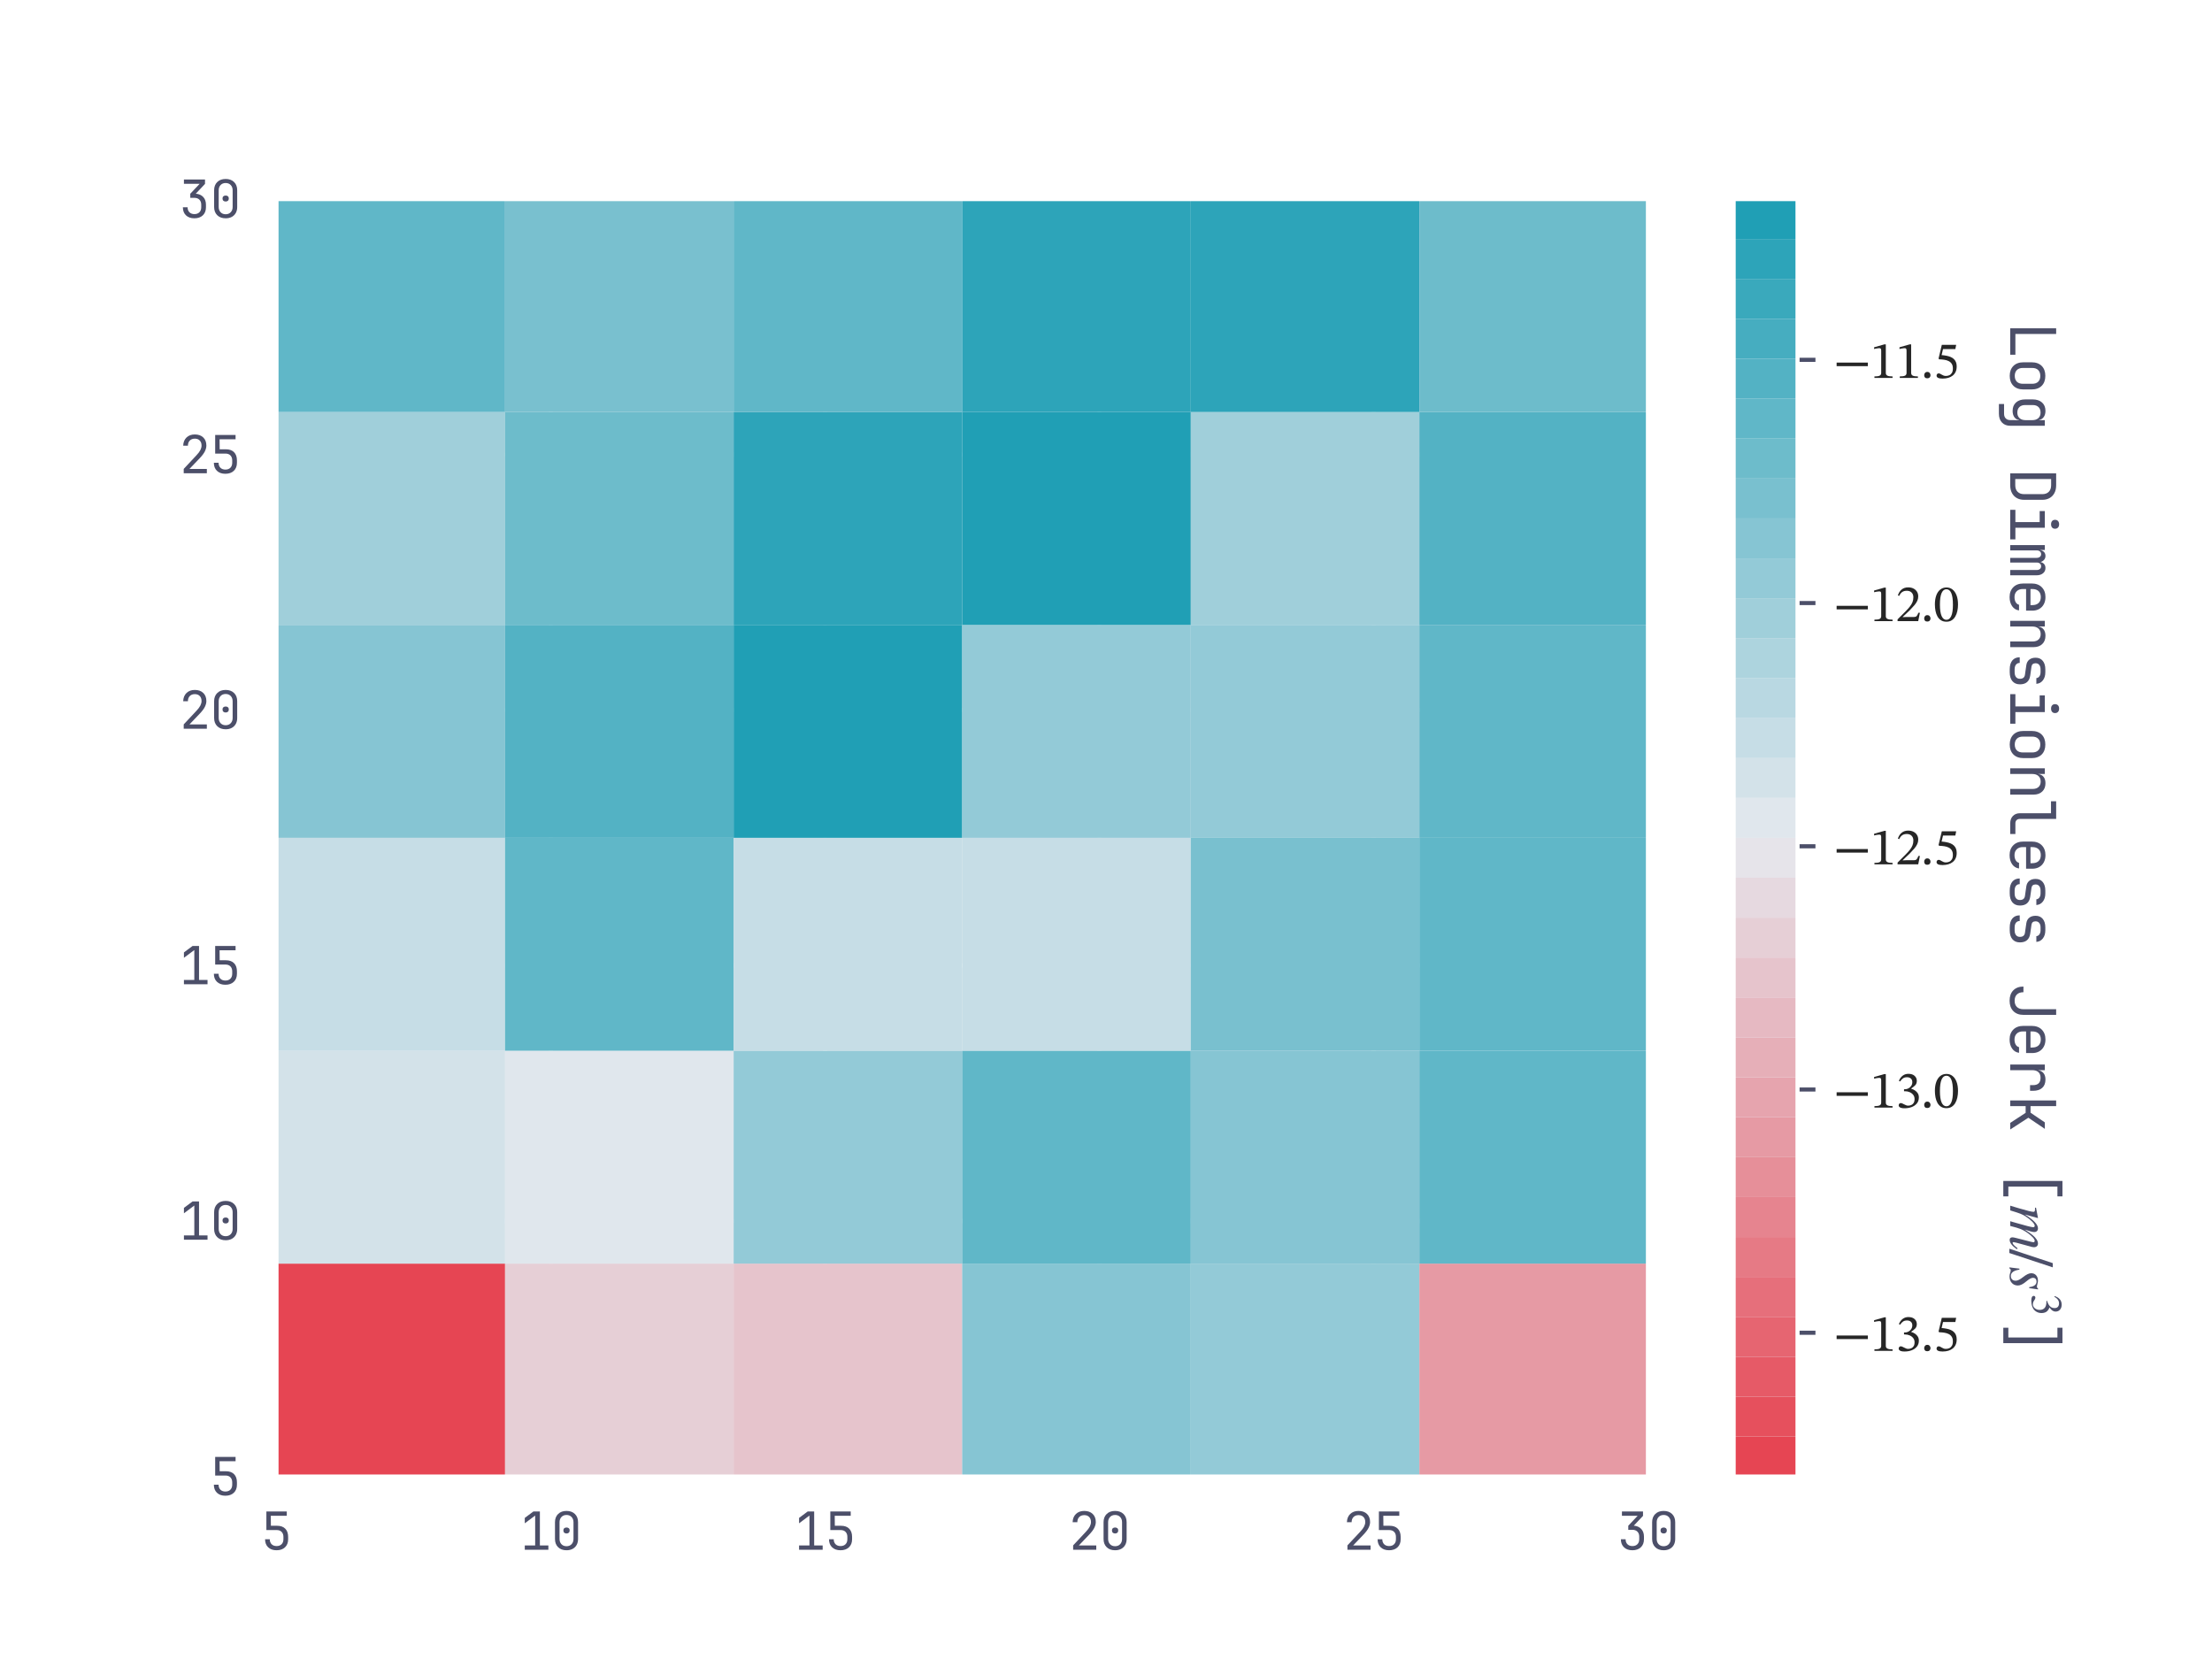 <?xml version="1.0" encoding="utf-8" standalone="no"?>
<!DOCTYPE svg PUBLIC "-//W3C//DTD SVG 1.1//EN"
  "http://www.w3.org/Graphics/SVG/1.1/DTD/svg11.dtd">
<svg xmlns:xlink="http://www.w3.org/1999/xlink" width="432pt" height="324pt" viewBox="0 0 432 324" xmlns="http://www.w3.org/2000/svg" version="1.1">
 <defs>
  <style type="text/css">*{stroke-linejoin: round; stroke-linecap: butt}</style>
 </defs>
 <g id="figure_1">
  <g id="patch_1">
   <path d="M 0 324
L 432 324
L 432 0
L 0 0
z
" style="fill: #ffffff"/>
  </g>
  <g id="axes_1">
   <g id="patch_2">
    <path d="M 54 288.36
L 321.84 288.36
L 321.84 38.88
L 54 38.88
z
" style="fill: #eff1f5"/>
   </g>
   <g id="matplotlib.axis_1">
    <g id="xtick_1">
     <g id="line2d_1">
      <path d="M 54 288.36
L 54 38.88
" clip-path="url(#pc0e51de8b7)" style="fill: none; stroke: #ffffff; stroke-width: 0.8; stroke-linecap: round"/>
     </g>
     <g id="text_1">
      <!-- 5 -->
      <g style="fill: #4c4f69" transform="translate(51 302.66) scale(0.1 -0.1)">
       <defs>
        <path id="JetBrainsMonoNFM-Regular-35" d="M 1882 -64
Q 1235 -64 857 297
Q 480 659 480 1280
L 1056 1280
Q 1056 896 1280 672
Q 1504 448 1888 448
Q 2272 448 2496 672
Q 2720 896 2720 1280
L 2720 1568
Q 2720 1952 2502 2176
Q 2285 2400 1914 2400
L 640 2400
L 640 4672
L 3130 4672
L 3130 4147
L 1178 4147
L 1190 2925
L 1946 2925
Q 2592 2925 2944 2569
Q 3296 2214 3296 1568
L 3296 1280
Q 3296 659 2915 297
Q 2534 -64 1882 -64
z
" transform="scale(0.016)"/>
       </defs>
       <use xlink:href="#JetBrainsMonoNFM-Regular-35"/>
      </g>
     </g>
    </g>
    <g id="xtick_2">
     <g id="line2d_2">
      <path d="M 107.568 288.36
L 107.568 38.88
" clip-path="url(#pc0e51de8b7)" style="fill: none; stroke: #ffffff; stroke-width: 0.8; stroke-linecap: round"/>
     </g>
     <g id="text_2">
      <!-- 10 -->
      <g style="fill: #4c4f69" transform="translate(101.568 302.66) scale(0.1 -0.1)">
       <defs>
        <path id="JetBrainsMonoNFM-Regular-31" d="M 576 0
L 576 525
L 1843 525
L 1843 4173
L 576 3226
L 576 3885
L 1632 4672
L 2419 4672
L 2419 525
L 3456 525
L 3456 0
L 576 0
z
" transform="scale(0.016)"/>
        <path id="JetBrainsMonoNFM-Regular-30" d="M 1920 -64
Q 1274 -64 893 310
Q 512 685 512 1312
L 512 3360
Q 512 3987 893 4361
Q 1274 4736 1920 4736
Q 2566 4736 2947 4361
Q 3328 3987 3328 3360
L 3328 1312
Q 3328 896 3155 585
Q 2982 275 2665 105
Q 2349 -64 1920 -64
z
M 1920 429
Q 2304 429 2537 675
Q 2771 922 2771 1312
L 2771 3360
Q 2771 3750 2537 3996
Q 2304 4243 1920 4243
Q 1536 4243 1302 3996
Q 1069 3750 1069 3360
L 1069 1312
Q 1069 922 1302 675
Q 1536 429 1920 429
z
M 1920 1984
Q 1747 1984 1641 2080
Q 1536 2176 1536 2355
Q 1536 2528 1641 2621
Q 1747 2714 1920 2714
Q 2093 2714 2198 2621
Q 2304 2528 2304 2355
Q 2304 2176 2198 2080
Q 2093 1984 1920 1984
z
" transform="scale(0.016)"/>
       </defs>
       <use xlink:href="#JetBrainsMonoNFM-Regular-31"/>
       <use xlink:href="#JetBrainsMonoNFM-Regular-30" x="60"/>
      </g>
     </g>
    </g>
    <g id="xtick_3">
     <g id="line2d_3">
      <path d="M 161.136 288.36
L 161.136 38.88
" clip-path="url(#pc0e51de8b7)" style="fill: none; stroke: #ffffff; stroke-width: 0.8; stroke-linecap: round"/>
     </g>
     <g id="text_3">
      <!-- 15 -->
      <g style="fill: #4c4f69" transform="translate(155.136 302.66) scale(0.1 -0.1)">
       <use xlink:href="#JetBrainsMonoNFM-Regular-31"/>
       <use xlink:href="#JetBrainsMonoNFM-Regular-35" x="60"/>
      </g>
     </g>
    </g>
    <g id="xtick_4">
     <g id="line2d_4">
      <path d="M 214.704 288.36
L 214.704 38.88
" clip-path="url(#pc0e51de8b7)" style="fill: none; stroke: #ffffff; stroke-width: 0.8; stroke-linecap: round"/>
     </g>
     <g id="text_4">
      <!-- 20 -->
      <g style="fill: #4c4f69" transform="translate(208.704 302.66) scale(0.1 -0.1)">
       <defs>
        <path id="JetBrainsMonoNFM-Regular-32" d="M 550 0
L 550 531
L 2106 2195
Q 2445 2554 2585 2835
Q 2726 3117 2726 3386
Q 2726 3770 2505 3997
Q 2285 4224 1907 4224
Q 1517 4224 1289 3990
Q 1062 3757 1062 3360
L 486 3360
Q 506 3994 890 4365
Q 1274 4736 1907 4736
Q 2554 4736 2934 4371
Q 3315 4006 3315 3379
Q 3315 3046 3132 2675
Q 2950 2304 2509 1843
L 1248 525
L 3373 525
L 3373 0
L 550 0
z
" transform="scale(0.016)"/>
       </defs>
       <use xlink:href="#JetBrainsMonoNFM-Regular-32"/>
       <use xlink:href="#JetBrainsMonoNFM-Regular-30" x="60"/>
      </g>
     </g>
    </g>
    <g id="xtick_5">
     <g id="line2d_5">
      <path d="M 268.272 288.36
L 268.272 38.88
" clip-path="url(#pc0e51de8b7)" style="fill: none; stroke: #ffffff; stroke-width: 0.8; stroke-linecap: round"/>
     </g>
     <g id="text_5">
      <!-- 25 -->
      <g style="fill: #4c4f69" transform="translate(262.272 302.66) scale(0.1 -0.1)">
       <use xlink:href="#JetBrainsMonoNFM-Regular-32"/>
       <use xlink:href="#JetBrainsMonoNFM-Regular-35" x="60"/>
      </g>
     </g>
    </g>
    <g id="xtick_6">
     <g id="line2d_6">
      <path d="M 321.84 288.36
L 321.84 38.88
" clip-path="url(#pc0e51de8b7)" style="fill: none; stroke: #ffffff; stroke-width: 0.8; stroke-linecap: round"/>
     </g>
     <g id="text_6">
      <!-- 30 -->
      <g style="fill: #4c4f69" transform="translate(315.84 302.66) scale(0.1 -0.1)">
       <defs>
        <path id="JetBrainsMonoNFM-Regular-33" d="M 1850 -64
Q 1203 -64 825 297
Q 448 659 448 1280
L 1024 1280
Q 1024 896 1248 672
Q 1472 448 1856 448
Q 2240 448 2464 672
Q 2688 896 2688 1280
L 2688 1600
Q 2688 1984 2464 2208
Q 2240 2432 1856 2432
L 1350 2432
L 1350 2931
L 2496 4147
L 576 4147
L 576 4672
L 3149 4672
L 3149 4134
L 2022 2938
Q 2598 2893 2931 2537
Q 3264 2182 3264 1600
L 3264 1280
Q 3264 659 2883 297
Q 2502 -64 1850 -64
z
" transform="scale(0.016)"/>
       </defs>
       <use xlink:href="#JetBrainsMonoNFM-Regular-33"/>
       <use xlink:href="#JetBrainsMonoNFM-Regular-30" x="60"/>
      </g>
     </g>
    </g>
   </g>
   <g id="matplotlib.axis_2">
    <g id="ytick_1">
     <g id="line2d_7">
      <path d="M 54 288.36
L 321.84 288.36
" clip-path="url(#pc0e51de8b7)" style="fill: none; stroke: #ffffff; stroke-width: 0.8; stroke-linecap: round"/>
     </g>
     <g id="text_7">
      <!-- 5 -->
      <g style="fill: #4c4f69" transform="translate(41 292.01) scale(0.1 -0.1)">
       <use xlink:href="#JetBrainsMonoNFM-Regular-35"/>
      </g>
     </g>
    </g>
    <g id="ytick_2">
     <g id="line2d_8">
      <path d="M 54 238.464
L 321.84 238.464
" clip-path="url(#pc0e51de8b7)" style="fill: none; stroke: #ffffff; stroke-width: 0.8; stroke-linecap: round"/>
     </g>
     <g id="text_8">
      <!-- 10 -->
      <g style="fill: #4c4f69" transform="translate(35 242.114) scale(0.1 -0.1)">
       <use xlink:href="#JetBrainsMonoNFM-Regular-31"/>
       <use xlink:href="#JetBrainsMonoNFM-Regular-30" x="60"/>
      </g>
     </g>
    </g>
    <g id="ytick_3">
     <g id="line2d_9">
      <path d="M 54 188.568
L 321.84 188.568
" clip-path="url(#pc0e51de8b7)" style="fill: none; stroke: #ffffff; stroke-width: 0.8; stroke-linecap: round"/>
     </g>
     <g id="text_9">
      <!-- 15 -->
      <g style="fill: #4c4f69" transform="translate(35 192.218) scale(0.1 -0.1)">
       <use xlink:href="#JetBrainsMonoNFM-Regular-31"/>
       <use xlink:href="#JetBrainsMonoNFM-Regular-35" x="60"/>
      </g>
     </g>
    </g>
    <g id="ytick_4">
     <g id="line2d_10">
      <path d="M 54 138.672
L 321.84 138.672
" clip-path="url(#pc0e51de8b7)" style="fill: none; stroke: #ffffff; stroke-width: 0.8; stroke-linecap: round"/>
     </g>
     <g id="text_10">
      <!-- 20 -->
      <g style="fill: #4c4f69" transform="translate(35 142.322) scale(0.1 -0.1)">
       <use xlink:href="#JetBrainsMonoNFM-Regular-32"/>
       <use xlink:href="#JetBrainsMonoNFM-Regular-30" x="60"/>
      </g>
     </g>
    </g>
    <g id="ytick_5">
     <g id="line2d_11">
      <path d="M 54 88.776
L 321.84 88.776
" clip-path="url(#pc0e51de8b7)" style="fill: none; stroke: #ffffff; stroke-width: 0.8; stroke-linecap: round"/>
     </g>
     <g id="text_11">
      <!-- 25 -->
      <g style="fill: #4c4f69" transform="translate(35 92.426) scale(0.1 -0.1)">
       <use xlink:href="#JetBrainsMonoNFM-Regular-32"/>
       <use xlink:href="#JetBrainsMonoNFM-Regular-35" x="60"/>
      </g>
     </g>
    </g>
    <g id="ytick_6">
     <g id="line2d_12">
      <path d="M 54 38.88
L 321.84 38.88
" clip-path="url(#pc0e51de8b7)" style="fill: none; stroke: #ffffff; stroke-width: 0.8; stroke-linecap: round"/>
     </g>
     <g id="text_12">
      <!-- 30 -->
      <g style="fill: #4c4f69" transform="translate(35 42.53) scale(0.1 -0.1)">
       <use xlink:href="#JetBrainsMonoNFM-Regular-33"/>
       <use xlink:href="#JetBrainsMonoNFM-Regular-30" x="60"/>
      </g>
     </g>
    </g>
   </g>
   <g id="QuadMesh_1">
    <path d="M 54 288.36
L 98.64 288.36
L 98.64 246.78
L 54 246.78
L 54 288.36
" clip-path="url(#pc0e51de8b7)" style="fill: #e64553"/>
    <path d="M 98.64 288.36
L 143.28 288.36
L 143.28 246.78
L 98.64 246.78
L 98.64 288.36
" clip-path="url(#pc0e51de8b7)" style="fill: #e6cfd6"/>
    <path d="M 143.28 288.36
L 187.92 288.36
L 187.92 246.78
L 143.28 246.78
L 143.28 288.36
" clip-path="url(#pc0e51de8b7)" style="fill: #e6c4cc"/>
    <path d="M 187.92 288.36
L 232.56 288.36
L 232.56 246.78
L 187.92 246.78
L 187.92 288.36
" clip-path="url(#pc0e51de8b7)" style="fill: #86c5d3"/>
    <path d="M 232.56 288.36
L 277.2 288.36
L 277.2 246.78
L 232.56 246.78
L 232.56 288.36
" clip-path="url(#pc0e51de8b7)" style="fill: #93cad7"/>
    <path d="M 277.2 288.36
L 321.84 288.36
L 321.84 246.78
L 277.2 246.78
L 277.2 288.36
" clip-path="url(#pc0e51de8b7)" style="fill: #e69aa4"/>
    <path d="M 54 246.78
L 98.64 246.78
L 98.64 205.2
L 54 205.2
L 54 246.78
" clip-path="url(#pc0e51de8b7)" style="fill: #d3e2e9"/>
    <path d="M 98.64 246.78
L 143.28 246.78
L 143.28 205.2
L 98.64 205.2
L 98.64 246.78
" clip-path="url(#pc0e51de8b7)" style="fill: #e0e7ed"/>
    <path d="M 143.28 246.78
L 187.92 246.78
L 187.92 205.2
L 143.28 205.2
L 143.28 246.78
" clip-path="url(#pc0e51de8b7)" style="fill: #93cad7"/>
    <path d="M 187.92 246.78
L 232.56 246.78
L 232.56 205.2
L 187.92 205.2
L 187.92 246.78
" clip-path="url(#pc0e51de8b7)" style="fill: #60b7c8"/>
    <path d="M 232.56 246.78
L 277.2 246.78
L 277.2 205.2
L 232.56 205.2
L 232.56 246.78
" clip-path="url(#pc0e51de8b7)" style="fill: #86c5d3"/>
    <path d="M 277.2 246.78
L 321.84 246.78
L 321.84 205.2
L 277.2 205.2
L 277.2 246.78
" clip-path="url(#pc0e51de8b7)" style="fill: #60b7c8"/>
    <path d="M 54 205.2
L 98.64 205.2
L 98.64 163.62
L 54 163.62
L 54 205.2
" clip-path="url(#pc0e51de8b7)" style="fill: #c6dde6"/>
    <path d="M 98.64 205.2
L 143.28 205.2
L 143.28 163.62
L 98.64 163.62
L 98.64 205.2
" clip-path="url(#pc0e51de8b7)" style="fill: #60b7c8"/>
    <path d="M 143.28 205.2
L 187.92 205.2
L 187.92 163.62
L 143.28 163.62
L 143.28 205.2
" clip-path="url(#pc0e51de8b7)" style="fill: #c6dde6"/>
    <path d="M 187.92 205.2
L 232.56 205.2
L 232.56 163.62
L 187.92 163.62
L 187.92 205.2
" clip-path="url(#pc0e51de8b7)" style="fill: #c6dde6"/>
    <path d="M 232.56 205.2
L 277.2 205.2
L 277.2 163.62
L 232.56 163.62
L 232.56 205.2
" clip-path="url(#pc0e51de8b7)" style="fill: #79c0cf"/>
    <path d="M 277.2 205.2
L 321.84 205.2
L 321.84 163.62
L 277.2 163.62
L 277.2 205.2
" clip-path="url(#pc0e51de8b7)" style="fill: #60b7c8"/>
    <path d="M 54 163.62
L 98.64 163.62
L 98.64 122.04
L 54 122.04
L 54 163.62
" clip-path="url(#pc0e51de8b7)" style="fill: #86c5d3"/>
    <path d="M 98.64 163.62
L 143.28 163.62
L 143.28 122.04
L 98.64 122.04
L 98.64 163.62
" clip-path="url(#pc0e51de8b7)" style="fill: #53b2c4"/>
    <path d="M 143.28 163.62
L 187.92 163.62
L 187.92 122.04
L 143.28 122.04
L 143.28 163.62
" clip-path="url(#pc0e51de8b7)" style="fill: #209fb5"/>
    <path d="M 187.92 163.62
L 232.56 163.62
L 232.56 122.04
L 187.92 122.04
L 187.92 163.62
" clip-path="url(#pc0e51de8b7)" style="fill: #93cad7"/>
    <path d="M 232.56 163.62
L 277.2 163.62
L 277.2 122.04
L 232.56 122.04
L 232.56 163.62
" clip-path="url(#pc0e51de8b7)" style="fill: #93cad7"/>
    <path d="M 277.2 163.62
L 321.84 163.62
L 321.84 122.04
L 277.2 122.04
L 277.2 163.62
" clip-path="url(#pc0e51de8b7)" style="fill: #60b7c8"/>
    <path d="M 54 122.04
L 98.64 122.04
L 98.64 80.46
L 54 80.46
L 54 122.04
" clip-path="url(#pc0e51de8b7)" style="fill: #a0cfda"/>
    <path d="M 98.64 122.04
L 143.28 122.04
L 143.28 80.46
L 98.64 80.46
L 98.64 122.04
" clip-path="url(#pc0e51de8b7)" style="fill: #6dbccb"/>
    <path d="M 143.28 122.04
L 187.92 122.04
L 187.92 80.46
L 143.28 80.46
L 143.28 122.04
" clip-path="url(#pc0e51de8b7)" style="fill: #2da4b9"/>
    <path d="M 187.92 122.04
L 232.56 122.04
L 232.56 80.46
L 187.92 80.46
L 187.92 122.04
" clip-path="url(#pc0e51de8b7)" style="fill: #209fb5"/>
    <path d="M 232.56 122.04
L 277.2 122.04
L 277.2 80.46
L 232.56 80.46
L 232.56 122.04
" clip-path="url(#pc0e51de8b7)" style="fill: #a0cfda"/>
    <path d="M 277.2 122.04
L 321.84 122.04
L 321.84 80.46
L 277.2 80.46
L 277.2 122.04
" clip-path="url(#pc0e51de8b7)" style="fill: #53b2c4"/>
    <path d="M 54 80.46
L 98.64 80.46
L 98.64 38.88
L 54 38.88
L 54 80.46
" clip-path="url(#pc0e51de8b7)" style="fill: #60b7c8"/>
    <path d="M 98.64 80.46
L 143.28 80.46
L 143.28 38.88
L 98.64 38.88
L 98.64 80.46
" clip-path="url(#pc0e51de8b7)" style="fill: #79c0cf"/>
    <path d="M 143.28 80.46
L 187.92 80.46
L 187.92 38.88
L 143.28 38.88
L 143.28 80.46
" clip-path="url(#pc0e51de8b7)" style="fill: #60b7c8"/>
    <path d="M 187.92 80.46
L 232.56 80.46
L 232.56 38.88
L 187.92 38.88
L 187.92 80.46
" clip-path="url(#pc0e51de8b7)" style="fill: #2da4b9"/>
    <path d="M 232.56 80.46
L 277.2 80.46
L 277.2 38.88
L 232.56 38.88
L 232.56 80.46
" clip-path="url(#pc0e51de8b7)" style="fill: #2da4b9"/>
    <path d="M 277.2 80.46
L 321.84 80.46
L 321.84 38.88
L 277.2 38.88
L 277.2 80.46
" clip-path="url(#pc0e51de8b7)" style="fill: #6dbccb"/>
   </g>
   <g id="patch_3">
    <path d="M 54 288.36
L 54 38.88
" style="fill: none; stroke: #ffffff; stroke-width: 0.8; stroke-linejoin: miter; stroke-linecap: square"/>
   </g>
   <g id="patch_4">
    <path d="M 321.84 288.36
L 321.84 38.88
" style="fill: none; stroke: #ffffff; stroke-width: 0.8; stroke-linejoin: miter; stroke-linecap: square"/>
   </g>
   <g id="patch_5">
    <path d="M 54 288.36
L 321.84 288.36
" style="fill: none; stroke: #ffffff; stroke-width: 0.8; stroke-linejoin: miter; stroke-linecap: square"/>
   </g>
   <g id="patch_6">
    <path d="M 54 38.88
L 321.84 38.88
" style="fill: none; stroke: #ffffff; stroke-width: 0.8; stroke-linejoin: miter; stroke-linecap: square"/>
   </g>
  </g>
  <g id="axes_2">
   <g id="patch_7">
    <path d="M 338.58 288.36
L 351.054 288.36
L 351.054 38.88
L 338.58 38.88
z
" style="fill: #eff1f5"/>
   </g>
   <g id="matplotlib.axis_3"/>
   <g id="matplotlib.axis_4">
    <g id="ytick_7">
     <g id="line2d_13">
      <defs>
       <path id="m696cb7e503" d="M 0 0
L 3.5 0
" style="stroke: #4c4f69; stroke-width: 0.8"/>
      </defs>
      <g>
       <use xlink:href="#m696cb7e503" x="351.054" y="260.284" style="fill: #4c4f69; stroke: #4c4f69; stroke-width: 0.8"/>
      </g>
     </g>
     <g id="text_13">
      <!-- −13.5 -->
      <g style="fill: #262626" transform="translate(358.054 263.814) scale(0.1 -0.1)">
       <defs>
        <path id="STIXTwoText-2212" d="M 4211 1434
L 397 1434
L 397 1869
L 4211 1869
L 4211 1434
z
" transform="scale(0.016)"/>
        <path id="STIXTwoText-31" d="M 2726 0
L 512 0
L 512 179
Q 966 179 1152 275
Q 1338 371 1338 608
L 1338 3315
Q 1338 3482 1293 3555
Q 1248 3629 1126 3629
Q 1062 3629 947 3616
Q 832 3603 704 3580
Q 576 3558 474 3526
L 474 3738
L 1715 4090
L 1901 4090
L 1901 608
Q 1901 371 2093 275
Q 2285 179 2726 179
L 2726 0
z
" transform="scale(0.016)"/>
        <path id="STIXTwoText-33" d="M 1094 -83
Q 806 -83 652 -28
Q 499 26 438 106
Q 378 186 378 269
Q 378 371 442 460
Q 506 550 627 550
Q 723 550 828 502
Q 934 454 1049 393
Q 1165 333 1283 285
Q 1402 237 1523 237
Q 1728 237 1907 310
Q 2086 384 2201 560
Q 2317 736 2317 1050
Q 2317 1338 2157 1549
Q 1997 1760 1731 1878
Q 1466 1997 1158 1997
L 1030 1997
L 1030 2240
L 1152 2240
Q 1370 2240 1574 2349
Q 1779 2458 1910 2656
Q 2042 2854 2042 3110
Q 2042 3392 1866 3549
Q 1690 3706 1389 3706
Q 1101 3706 909 3574
Q 717 3443 550 3187
L 403 3270
Q 582 3686 876 3904
Q 1171 4122 1562 4122
Q 2054 4122 2323 3875
Q 2592 3629 2592 3264
Q 2592 2931 2397 2726
Q 2202 2522 1901 2330
L 1901 2310
Q 2157 2234 2371 2090
Q 2586 1946 2714 1738
Q 2842 1530 2842 1242
Q 2842 806 2598 508
Q 2355 211 1958 64
Q 1562 -83 1094 -83
z
" transform="scale(0.016)"/>
        <path id="STIXTwoText-2e" d="M 774 -51
Q 582 -51 489 57
Q 397 166 397 326
Q 397 493 499 611
Q 602 730 781 730
Q 966 730 1068 608
Q 1171 486 1171 320
Q 1171 173 1068 61
Q 966 -51 774 -51
z
" transform="scale(0.016)"/>
        <path id="STIXTwoText-35" d="M 1114 -83
Q 742 -83 560 6
Q 378 96 378 275
Q 378 384 445 467
Q 512 550 634 550
Q 730 550 822 502
Q 915 454 1014 393
Q 1114 333 1235 285
Q 1357 237 1510 237
Q 1741 237 1936 326
Q 2131 416 2249 614
Q 2368 813 2368 1146
Q 2368 1504 2227 1721
Q 2086 1939 1849 2054
Q 1613 2170 1315 2214
Q 1018 2259 698 2266
L 621 2362
L 1018 4032
L 2771 4032
L 2669 3514
L 1165 3514
L 992 2784
Q 1312 2758 1590 2704
Q 1869 2650 2096 2554
Q 2323 2458 2489 2301
Q 2656 2144 2745 1923
Q 2835 1702 2835 1402
Q 2835 1030 2710 752
Q 2586 474 2355 288
Q 2125 102 1811 9
Q 1498 -83 1114 -83
z
" transform="scale(0.016)"/>
       </defs>
       <use xlink:href="#STIXTwoText-2212"/>
       <use xlink:href="#STIXTwoText-31" x="72"/>
       <use xlink:href="#STIXTwoText-33" x="121.5"/>
       <use xlink:href="#STIXTwoText-2e" x="171"/>
       <use xlink:href="#STIXTwoText-35" x="195.5"/>
      </g>
     </g>
    </g>
    <g id="ytick_8">
     <g id="line2d_14">
      <g>
       <use xlink:href="#m696cb7e503" x="351.054" y="212.781" style="fill: #4c4f69; stroke: #4c4f69; stroke-width: 0.8"/>
      </g>
     </g>
     <g id="text_14">
      <!-- −13.0 -->
      <g style="fill: #262626" transform="translate(358.054 216.311) scale(0.1 -0.1)">
       <defs>
        <path id="STIXTwoText-30" d="M 1581 -70
Q 1197 -70 928 99
Q 659 269 492 563
Q 326 858 249 1242
Q 173 1626 173 2048
Q 173 2656 336 3120
Q 499 3584 816 3846
Q 1133 4109 1594 4109
Q 2010 4109 2323 3862
Q 2637 3616 2816 3152
Q 2995 2688 2995 2029
Q 2995 1619 2915 1241
Q 2835 864 2665 569
Q 2496 275 2227 102
Q 1958 -70 1581 -70
z
M 1581 160
Q 1958 160 2166 614
Q 2374 1069 2374 1990
Q 2374 2963 2172 3427
Q 1971 3891 1574 3891
Q 1197 3891 992 3430
Q 787 2970 787 2016
Q 787 1088 992 624
Q 1197 160 1581 160
z
" transform="scale(0.016)"/>
       </defs>
       <use xlink:href="#STIXTwoText-2212"/>
       <use xlink:href="#STIXTwoText-31" x="72"/>
       <use xlink:href="#STIXTwoText-33" x="121.5"/>
       <use xlink:href="#STIXTwoText-2e" x="171"/>
       <use xlink:href="#STIXTwoText-30" x="195.5"/>
      </g>
     </g>
    </g>
    <g id="ytick_9">
     <g id="line2d_15">
      <g>
       <use xlink:href="#m696cb7e503" x="351.054" y="165.279" style="fill: #4c4f69; stroke: #4c4f69; stroke-width: 0.8"/>
      </g>
     </g>
     <g id="text_15">
      <!-- −12.5 -->
      <g style="fill: #262626" transform="translate(358.054 168.808) scale(0.1 -0.1)">
       <defs>
        <path id="STIXTwoText-32" d="M 2765 0
L 243 0
L 243 218
L 1216 1190
Q 1536 1517 1747 1782
Q 1958 2048 2064 2317
Q 2170 2586 2170 2918
Q 2170 3277 1955 3491
Q 1741 3706 1370 3706
Q 1056 3706 835 3571
Q 614 3437 435 3078
L 282 3142
Q 429 3610 749 3866
Q 1069 4122 1536 4122
Q 1901 4122 2176 3984
Q 2451 3846 2608 3600
Q 2765 3354 2765 3014
Q 2765 2733 2646 2473
Q 2528 2214 2294 1939
Q 2061 1664 1722 1318
L 877 518
L 877 486
L 1325 506
L 2214 506
Q 2470 506 2572 621
Q 2675 736 2784 1024
L 2970 1024
L 2765 0
z
" transform="scale(0.016)"/>
       </defs>
       <use xlink:href="#STIXTwoText-2212"/>
       <use xlink:href="#STIXTwoText-31" x="72"/>
       <use xlink:href="#STIXTwoText-32" x="121.5"/>
       <use xlink:href="#STIXTwoText-2e" x="171"/>
       <use xlink:href="#STIXTwoText-35" x="195.5"/>
      </g>
     </g>
    </g>
    <g id="ytick_10">
     <g id="line2d_16">
      <g>
       <use xlink:href="#m696cb7e503" x="351.054" y="117.776" style="fill: #4c4f69; stroke: #4c4f69; stroke-width: 0.8"/>
      </g>
     </g>
     <g id="text_16">
      <!-- −12.0 -->
      <g style="fill: #262626" transform="translate(358.054 121.306) scale(0.1 -0.1)">
       <use xlink:href="#STIXTwoText-2212"/>
       <use xlink:href="#STIXTwoText-31" x="72"/>
       <use xlink:href="#STIXTwoText-32" x="121.5"/>
       <use xlink:href="#STIXTwoText-2e" x="171"/>
       <use xlink:href="#STIXTwoText-30" x="195.5"/>
      </g>
     </g>
    </g>
    <g id="ytick_11">
     <g id="line2d_17">
      <g>
       <use xlink:href="#m696cb7e503" x="351.054" y="70.273" style="fill: #4c4f69; stroke: #4c4f69; stroke-width: 0.8"/>
      </g>
     </g>
     <g id="text_17">
      <!-- −11.5 -->
      <g style="fill: #262626" transform="translate(358.054 73.803) scale(0.1 -0.1)">
       <use xlink:href="#STIXTwoText-2212"/>
       <use xlink:href="#STIXTwoText-31" x="72"/>
       <use xlink:href="#STIXTwoText-31" x="121.5"/>
       <use xlink:href="#STIXTwoText-2e" x="171"/>
       <use xlink:href="#STIXTwoText-35" x="195.5"/>
      </g>
     </g>
    </g>
    <g id="text_18">
     <!-- Log Dimensionless Jerk [$m/s^3$] -->
     <g style="fill: #4c4f69" transform="translate(392.594 62.52) rotate(-270) scale(0.12 -0.12)">
      <defs>
       <path id="JetBrainsMonoNFM-Regular-4c" d="M 832 0
L 832 4672
L 1408 4672
L 1408 525
L 3520 525
L 3520 0
L 832 0
z
" transform="scale(0.016)"/>
       <path id="JetBrainsMonoNFM-Regular-6f" d="M 1920 -51
Q 1286 -51 912 320
Q 538 691 538 1357
L 538 2163
Q 538 2835 909 3203
Q 1280 3571 1920 3571
Q 2560 3571 2931 3203
Q 3302 2835 3302 2163
L 3302 1357
Q 3302 691 2928 320
Q 2554 -51 1920 -51
z
M 1920 461
Q 2298 461 2512 672
Q 2726 883 2726 1293
L 2726 2227
Q 2726 2637 2512 2848
Q 2298 3059 1920 3059
Q 1549 3059 1331 2848
Q 1114 2637 1114 2227
L 1114 1293
Q 1114 883 1331 672
Q 1549 461 1920 461
z
" transform="scale(0.016)"/>
       <path id="JetBrainsMonoNFM-Regular-67" d="M 1030 -1152
L 1030 -627
L 2022 -627
Q 2323 -627 2496 -457
Q 2669 -288 2669 0
L 2669 320
L 2682 896
L 2662 896
Q 2611 582 2361 412
Q 2112 243 1734 243
Q 1190 243 876 588
Q 563 934 563 1536
L 563 2278
Q 563 2880 876 3232
Q 1190 3584 1734 3584
Q 2112 3584 2361 3405
Q 2611 3226 2662 2912
L 2675 2912
L 2675 3520
L 3245 3520
L 3245 0
Q 3245 -531 2915 -841
Q 2586 -1152 2016 -1152
L 1030 -1152
z
M 1907 723
Q 2266 723 2470 947
Q 2675 1171 2675 1568
L 2675 2240
Q 2675 2637 2470 2861
Q 2266 3085 1907 3085
Q 1542 3085 1340 2873
Q 1139 2662 1139 2304
L 1139 1504
Q 1139 1146 1340 934
Q 1542 723 1907 723
z
" transform="scale(0.016)"/>
       <path id="JetBrainsMonoNFM-Regular-20" transform="scale(0.016)"/>
       <path id="JetBrainsMonoNFM-Regular-44" d="M 589 0
L 589 4672
L 1798 4672
Q 2253 4672 2582 4499
Q 2912 4326 3094 4012
Q 3277 3699 3277 3270
L 3277 1408
Q 3277 979 3094 662
Q 2912 346 2582 173
Q 2253 0 1798 0
L 589 0
z
M 1165 512
L 1798 512
Q 2221 512 2461 749
Q 2701 986 2701 1408
L 2701 3270
Q 2701 3686 2461 3923
Q 2221 4160 1798 4160
L 1165 4160
L 1165 512
z
" transform="scale(0.016)"/>
       <path id="JetBrainsMonoNFM-Regular-69" d="M 544 0
L 544 525
L 1792 525
L 1792 2995
L 672 2995
L 672 3520
L 2368 3520
L 2368 525
L 3552 525
L 3552 0
L 544 0
z
M 2016 4154
Q 1805 4154 1683 4262
Q 1562 4371 1562 4557
Q 1562 4749 1683 4861
Q 1805 4973 2016 4973
Q 2227 4973 2348 4861
Q 2470 4749 2470 4557
Q 2470 4371 2348 4262
Q 2227 4154 2016 4154
z
" transform="scale(0.016)"/>
       <path id="JetBrainsMonoNFM-Regular-6d" d="M 384 0
L 384 3520
L 883 3520
L 883 3053
L 896 3053
Q 928 3290 1085 3437
Q 1242 3584 1485 3584
Q 1715 3584 1875 3449
Q 2035 3315 2106 3085
L 2112 3085
Q 2157 3315 2313 3449
Q 2470 3584 2714 3584
Q 3053 3584 3254 3331
Q 3456 3078 3456 2675
L 3456 0
L 2918 0
L 2918 2682
Q 2918 2893 2816 3017
Q 2714 3142 2534 3142
Q 2362 3142 2259 3020
Q 2157 2899 2157 2688
L 2157 0
L 1683 0
L 1683 2682
Q 1683 2893 1580 3017
Q 1478 3142 1306 3142
Q 1126 3142 1024 3020
Q 922 2899 922 2688
L 922 0
L 384 0
z
" transform="scale(0.016)"/>
       <path id="JetBrainsMonoNFM-Regular-65" d="M 1920 -64
Q 1299 -64 918 310
Q 538 685 538 1344
L 538 2176
Q 538 2835 918 3209
Q 1299 3584 1920 3584
Q 2336 3584 2646 3417
Q 2957 3251 3129 2950
Q 3302 2650 3302 2240
L 3302 1613
L 1101 1613
L 1101 1280
Q 1101 890 1325 662
Q 1549 435 1920 435
Q 2240 435 2448 560
Q 2656 685 2701 896
L 3277 896
Q 3219 454 2848 195
Q 2477 -64 1920 -64
z
M 1101 2061
L 2739 2061
L 2739 2240
Q 2739 2656 2524 2883
Q 2310 3110 1920 3110
Q 1530 3110 1315 2883
Q 1101 2656 1101 2240
L 1101 2061
z
" transform="scale(0.016)"/>
       <path id="JetBrainsMonoNFM-Regular-6e" d="M 589 0
L 589 3520
L 1165 3520
L 1165 2848
L 1171 2848
Q 1216 3200 1459 3392
Q 1702 3584 2106 3584
Q 2637 3584 2950 3257
Q 3264 2931 3264 2368
L 3264 0
L 2688 0
L 2688 2266
Q 2688 2669 2486 2883
Q 2285 3098 1939 3098
Q 1581 3098 1373 2874
Q 1165 2650 1165 2240
L 1165 0
L 589 0
z
" transform="scale(0.016)"/>
       <path id="JetBrainsMonoNFM-Regular-73" d="M 1779 -51
Q 1190 -51 867 214
Q 544 480 544 966
L 1120 966
Q 1120 723 1293 585
Q 1466 448 1779 448
L 2061 448
Q 2381 448 2557 589
Q 2733 730 2733 986
Q 2733 1440 2317 1498
L 1344 1638
Q 986 1690 787 1936
Q 589 2182 589 2586
Q 589 3046 905 3308
Q 1222 3571 1779 3571
L 2061 3571
Q 2573 3571 2896 3318
Q 3219 3066 3245 2656
L 2662 2656
Q 2650 2842 2486 2963
Q 2323 3085 2061 3085
L 1779 3085
Q 1485 3085 1318 2950
Q 1152 2816 1152 2586
Q 1152 2214 1491 2163
L 2400 2035
Q 3296 1907 3296 986
Q 3296 493 2973 221
Q 2650 -51 2061 -51
L 1779 -51
z
" transform="scale(0.016)"/>
       <path id="JetBrainsMonoNFM-Regular-6c" d="M 2432 0
Q 1965 0 1686 272
Q 1408 544 1408 992
L 1408 4147
L 192 4147
L 192 4672
L 1984 4672
L 1984 992
Q 1984 774 2105 649
Q 2227 525 2432 525
L 3520 525
L 3520 0
L 2432 0
z
" transform="scale(0.016)"/>
       <path id="JetBrainsMonoNFM-Regular-4a" d="M 1728 -64
Q 1056 -64 672 313
Q 288 691 288 1344
L 864 1344
Q 864 915 1091 681
Q 1318 448 1728 448
Q 2138 448 2365 681
Q 2592 915 2592 1344
L 2592 4672
L 3168 4672
L 3168 1344
Q 3168 691 2781 313
Q 2394 -64 1728 -64
z
" transform="scale(0.016)"/>
       <path id="JetBrainsMonoNFM-Regular-72" d="M 717 0
L 717 3520
L 1293 3520
L 1293 2848
L 1306 2848
Q 1350 3187 1593 3385
Q 1837 3584 2246 3584
Q 2797 3584 3094 3254
Q 3392 2925 3392 2317
L 3392 2016
L 2816 2016
L 2816 2317
Q 2816 3085 2067 3085
Q 1690 3085 1491 2867
Q 1293 2650 1293 2240
L 1293 0
L 717 0
z
" transform="scale(0.016)"/>
       <path id="JetBrainsMonoNFM-Regular-6b" d="M 621 0
L 621 4672
L 1197 4672
L 1197 2067
L 1869 2067
L 2854 3520
L 3514 3520
L 2381 1843
L 3578 0
L 2906 0
L 1882 1568
L 1197 1568
L 1197 0
L 621 0
z
" transform="scale(0.016)"/>
       <path id="JetBrainsMonoNFM-Regular-5b" d="M 1312 -704
L 1312 5312
L 2880 5312
L 2880 4800
L 1888 4800
L 1888 -192
L 2880 -192
L 2880 -704
L 1312 -704
z
" transform="scale(0.016)"/>
       <path id="STIXGeneral-Italic-6d" d="M 4506 672
L 4474 627
Q 3981 -58 3552 -58
Q 3296 -58 3296 237
Q 3296 333 3379 659
L 3750 2112
Q 3795 2291 3795 2355
Q 3795 2413 3756 2451
Q 3718 2490 3667 2490
Q 3366 2490 2829 1741
Q 2592 1408 2457 1072
Q 2323 736 2138 0
L 1658 0
L 1830 595
Q 2266 2099 2266 2330
Q 2266 2490 2125 2490
Q 1965 2490 1702 2237
Q 1440 1984 1171 1574
Q 1011 1325 899 1043
Q 787 762 557 0
L 77 0
L 352 922
Q 704 2093 704 2381
Q 704 2522 442 2522
L 282 2522
L 282 2624
L 1318 2822
L 1338 2810
L 966 1472
Q 1798 2822 2374 2822
Q 2560 2822 2659 2720
Q 2758 2618 2758 2438
Q 2758 2195 2502 1466
Q 2842 2003 3069 2275
Q 3296 2547 3526 2694
Q 3731 2822 3930 2822
Q 4102 2822 4201 2710
Q 4301 2598 4301 2419
Q 4301 2336 4282 2240
L 3846 634
Q 3782 390 3782 346
Q 3782 243 3859 243
Q 4000 243 4275 582
L 4410 749
L 4506 672
z
" transform="scale(0.016)"/>
       <path id="STIXGeneral-Regular-2f" d="M 1837 4326
L 378 -90
L -58 -90
L 1408 4326
L 1837 4326
z
" transform="scale(0.016)"/>
       <path id="STIXGeneral-Italic-73" d="M 2342 2829
L 2214 1933
L 2112 1933
Q 2022 2675 1542 2675
Q 1370 2675 1267 2579
Q 1165 2483 1165 2310
Q 1165 2067 1510 1658
Q 1946 1152 1946 787
Q 1946 397 1686 163
Q 1427 -70 1024 -70
Q 838 -70 672 -6
Q 538 51 390 51
Q 262 51 205 -83
L 102 -83
L 230 934
L 333 934
Q 461 64 973 64
Q 1203 64 1331 192
Q 1459 320 1459 557
Q 1459 845 1101 1293
Q 698 1798 698 2131
Q 698 2451 909 2636
Q 1120 2822 1472 2822
Q 1600 2822 1830 2758
Q 1971 2714 2061 2714
Q 2189 2714 2253 2829
L 2342 2829
z
" transform="scale(0.016)"/>
       <path id="STIXGeneral-Regular-33" d="M 390 3264
L 288 3290
Q 435 3770 748 4048
Q 1062 4326 1542 4326
Q 1990 4326 2265 4083
Q 2541 3840 2541 3450
Q 2541 2925 1946 2566
Q 2298 2413 2477 2227
Q 2758 1914 2758 1402
Q 2758 890 2464 506
Q 2246 211 1840 60
Q 1434 -90 979 -90
Q 262 -90 262 275
Q 262 378 339 442
Q 416 506 525 506
Q 685 506 915 339
Q 1197 141 1466 141
Q 1818 141 2058 425
Q 2298 710 2298 1120
Q 2298 1856 1632 2048
Q 1434 2112 979 2112
L 979 2202
Q 1338 2323 1517 2432
Q 2035 2726 2035 3290
Q 2035 3610 1852 3776
Q 1670 3942 1344 3942
Q 768 3942 390 3264
z
" transform="scale(0.016)"/>
       <path id="JetBrainsMonoNFM-Regular-5d" d="M 960 -704
L 960 -192
L 1952 -192
L 1952 4800
L 960 4800
L 960 5312
L 2528 5312
L 2528 -704
L 960 -704
z
" transform="scale(0.016)"/>
      </defs>
      <use xlink:href="#JetBrainsMonoNFM-Regular-4c"/>
      <use xlink:href="#JetBrainsMonoNFM-Regular-6f" transform="translate(60 0)"/>
      <use xlink:href="#JetBrainsMonoNFM-Regular-67" transform="translate(120 0)"/>
      <use xlink:href="#JetBrainsMonoNFM-Regular-20" transform="translate(180 0)"/>
      <use xlink:href="#JetBrainsMonoNFM-Regular-44" transform="translate(240 0)"/>
      <use xlink:href="#JetBrainsMonoNFM-Regular-69" transform="translate(300 0)"/>
      <use xlink:href="#JetBrainsMonoNFM-Regular-6d" transform="translate(360 0)"/>
      <use xlink:href="#JetBrainsMonoNFM-Regular-65" transform="translate(420 0)"/>
      <use xlink:href="#JetBrainsMonoNFM-Regular-6e" transform="translate(480 0)"/>
      <use xlink:href="#JetBrainsMonoNFM-Regular-73" transform="translate(540 0)"/>
      <use xlink:href="#JetBrainsMonoNFM-Regular-69" transform="translate(600 0)"/>
      <use xlink:href="#JetBrainsMonoNFM-Regular-6f" transform="translate(660 0)"/>
      <use xlink:href="#JetBrainsMonoNFM-Regular-6e" transform="translate(720 0)"/>
      <use xlink:href="#JetBrainsMonoNFM-Regular-6c" transform="translate(780 0)"/>
      <use xlink:href="#JetBrainsMonoNFM-Regular-65" transform="translate(840 0)"/>
      <use xlink:href="#JetBrainsMonoNFM-Regular-73" transform="translate(900 0)"/>
      <use xlink:href="#JetBrainsMonoNFM-Regular-73" transform="translate(960 0)"/>
      <use xlink:href="#JetBrainsMonoNFM-Regular-20" transform="translate(1020 0)"/>
      <use xlink:href="#JetBrainsMonoNFM-Regular-4a" transform="translate(1080 0)"/>
      <use xlink:href="#JetBrainsMonoNFM-Regular-65" transform="translate(1140 0)"/>
      <use xlink:href="#JetBrainsMonoNFM-Regular-72" transform="translate(1200 0)"/>
      <use xlink:href="#JetBrainsMonoNFM-Regular-6b" transform="translate(1260 0)"/>
      <use xlink:href="#JetBrainsMonoNFM-Regular-20" transform="translate(1320 0)"/>
      <use xlink:href="#JetBrainsMonoNFM-Regular-5b" transform="translate(1380 0)"/>
      <use xlink:href="#STIXGeneral-Italic-6d" transform="translate(1440 0)"/>
      <use xlink:href="#STIXGeneral-Regular-2f" transform="translate(1512.2 0)"/>
      <use xlink:href="#STIXGeneral-Italic-73" transform="translate(1540 0)"/>
      <use xlink:href="#STIXGeneral-Regular-33" transform="translate(1585.096 35.275) scale(0.7)"/>
      <use xlink:href="#JetBrainsMonoNFM-Regular-5d" transform="translate(1624.505 0)"/>
     </g>
    </g>
   </g>
   <g id="QuadMesh_2">
    <path d="M 338.58 288.36
L 351.054 288.36
L 351.054 280.564
L 338.58 280.564
L 338.58 288.36
" clip-path="url(#pad232b6683)" style="fill: #e64553"/>
    <path d="M 338.58 280.564
L 351.054 280.564
L 351.054 272.767
L 338.58 272.767
L 338.58 280.564
" clip-path="url(#pad232b6683)" style="fill: #e6505d"/>
    <path d="M 338.58 272.767
L 351.054 272.767
L 351.054 264.971
L 338.58 264.971
L 338.58 272.767
" clip-path="url(#pad232b6683)" style="fill: #e65a67"/>
    <path d="M 338.58 264.971
L 351.054 264.971
L 351.054 257.175
L 338.58 257.175
L 338.58 264.971
" clip-path="url(#pad232b6683)" style="fill: #e66571"/>
    <path d="M 338.58 257.175
L 351.054 257.175
L 351.054 249.379
L 338.58 249.379
L 338.58 257.175
" clip-path="url(#pad232b6683)" style="fill: #e66f7b"/>
    <path d="M 338.58 249.379
L 351.054 249.379
L 351.054 241.583
L 338.58 241.583
L 338.58 249.379
" clip-path="url(#pad232b6683)" style="fill: #e67a85"/>
    <path d="M 338.58 241.583
L 351.054 241.583
L 351.054 233.786
L 338.58 233.786
L 338.58 241.583
" clip-path="url(#pad232b6683)" style="fill: #e6848f"/>
    <path d="M 338.58 233.786
L 351.054 233.786
L 351.054 225.99
L 338.58 225.99
L 338.58 233.786
" clip-path="url(#pad232b6683)" style="fill: #e68f99"/>
    <path d="M 338.58 225.99
L 351.054 225.99
L 351.054 218.194
L 338.58 218.194
L 338.58 225.99
" clip-path="url(#pad232b6683)" style="fill: #e69aa4"/>
    <path d="M 338.58 218.194
L 351.054 218.194
L 351.054 210.398
L 338.58 210.398
L 338.58 218.194
" clip-path="url(#pad232b6683)" style="fill: #e6a4ae"/>
    <path d="M 338.58 210.398
L 351.054 210.398
L 351.054 202.601
L 338.58 202.601
L 338.58 210.398
" clip-path="url(#pad232b6683)" style="fill: #e6afb8"/>
    <path d="M 338.58 202.601
L 351.054 202.601
L 351.054 194.805
L 338.58 194.805
L 338.58 202.601
" clip-path="url(#pad232b6683)" style="fill: #e6b9c2"/>
    <path d="M 338.58 194.805
L 351.054 194.805
L 351.054 187.009
L 338.58 187.009
L 338.58 194.805
" clip-path="url(#pad232b6683)" style="fill: #e6c4cc"/>
    <path d="M 338.58 187.009
L 351.054 187.009
L 351.054 179.213
L 338.58 179.213
L 338.58 187.009
" clip-path="url(#pad232b6683)" style="fill: #e6cfd6"/>
    <path d="M 338.58 179.213
L 351.054 179.213
L 351.054 171.416
L 338.58 171.416
L 338.58 179.213
" clip-path="url(#pad232b6683)" style="fill: #e6d9e0"/>
    <path d="M 338.58 171.416
L 351.054 171.416
L 351.054 163.62
L 338.58 163.62
L 338.58 171.416
" clip-path="url(#pad232b6683)" style="fill: #e6e4ea"/>
    <path d="M 338.58 163.62
L 351.054 163.62
L 351.054 155.824
L 338.58 155.824
L 338.58 163.62
" clip-path="url(#pad232b6683)" style="fill: #e0e7ed"/>
    <path d="M 338.58 155.824
L 351.054 155.824
L 351.054 148.028
L 338.58 148.028
L 338.58 155.824
" clip-path="url(#pad232b6683)" style="fill: #d3e2e9"/>
    <path d="M 338.58 148.028
L 351.054 148.028
L 351.054 140.231
L 338.58 140.231
L 338.58 148.028
" clip-path="url(#pad232b6683)" style="fill: #c6dde6"/>
    <path d="M 338.58 140.231
L 351.054 140.231
L 351.054 132.435
L 338.58 132.435
L 338.58 140.231
" clip-path="url(#pad232b6683)" style="fill: #b9d8e2"/>
    <path d="M 338.58 132.435
L 351.054 132.435
L 351.054 124.639
L 338.58 124.639
L 338.58 132.435
" clip-path="url(#pad232b6683)" style="fill: #add4de"/>
    <path d="M 338.58 124.639
L 351.054 124.639
L 351.054 116.843
L 338.58 116.843
L 338.58 124.639
" clip-path="url(#pad232b6683)" style="fill: #a0cfda"/>
    <path d="M 338.58 116.843
L 351.054 116.843
L 351.054 109.046
L 338.58 109.046
L 338.58 116.843
" clip-path="url(#pad232b6683)" style="fill: #93cad7"/>
    <path d="M 338.58 109.046
L 351.054 109.046
L 351.054 101.25
L 338.58 101.25
L 338.58 109.046
" clip-path="url(#pad232b6683)" style="fill: #86c5d3"/>
    <path d="M 338.58 101.25
L 351.054 101.25
L 351.054 93.454
L 338.58 93.454
L 338.58 101.25
" clip-path="url(#pad232b6683)" style="fill: #79c0cf"/>
    <path d="M 338.58 93.454
L 351.054 93.454
L 351.054 85.657
L 338.58 85.657
L 338.58 93.454
" clip-path="url(#pad232b6683)" style="fill: #6dbccb"/>
    <path d="M 338.58 85.657
L 351.054 85.657
L 351.054 77.861
L 338.58 77.861
L 338.58 85.657
" clip-path="url(#pad232b6683)" style="fill: #60b7c8"/>
    <path d="M 338.58 77.861
L 351.054 77.861
L 351.054 70.065
L 338.58 70.065
L 338.58 77.861
" clip-path="url(#pad232b6683)" style="fill: #53b2c4"/>
    <path d="M 338.58 70.065
L 351.054 70.065
L 351.054 62.269
L 338.58 62.269
L 338.58 70.065
" clip-path="url(#pad232b6683)" style="fill: #46adc0"/>
    <path d="M 338.58 62.269
L 351.054 62.269
L 351.054 54.472
L 338.58 54.472
L 338.58 62.269
" clip-path="url(#pad232b6683)" style="fill: #3aa9bc"/>
    <path d="M 338.58 54.472
L 351.054 54.472
L 351.054 46.676
L 338.58 46.676
L 338.58 54.472
" clip-path="url(#pad232b6683)" style="fill: #2da4b9"/>
    <path d="M 338.58 46.676
L 351.054 46.676
L 351.054 38.88
L 338.58 38.88
L 338.58 46.676
" clip-path="url(#pad232b6683)" style="fill: #209fb5"/>
   </g>
   <g id="LineCollection_1"/>
   <g id="patch_8">
    <path d="M 338.58 288.36
L 344.817 288.36
L 351.054 288.36
L 351.054 38.88
L 344.817 38.88
L 338.58 38.88
L 338.58 288.36
z
" style="fill: none; stroke: #ffffff; stroke-width: 0.8; stroke-linejoin: miter; stroke-linecap: square"/>
   </g>
  </g>
 </g>
 <defs>
  <clipPath id="pc0e51de8b7">
   <rect x="54" y="38.88" width="267.84" height="249.48"/>
  </clipPath>
  <clipPath id="pad232b6683">
   <rect x="338.58" y="38.88" width="12.474" height="249.48"/>
  </clipPath>
 </defs>
</svg>
